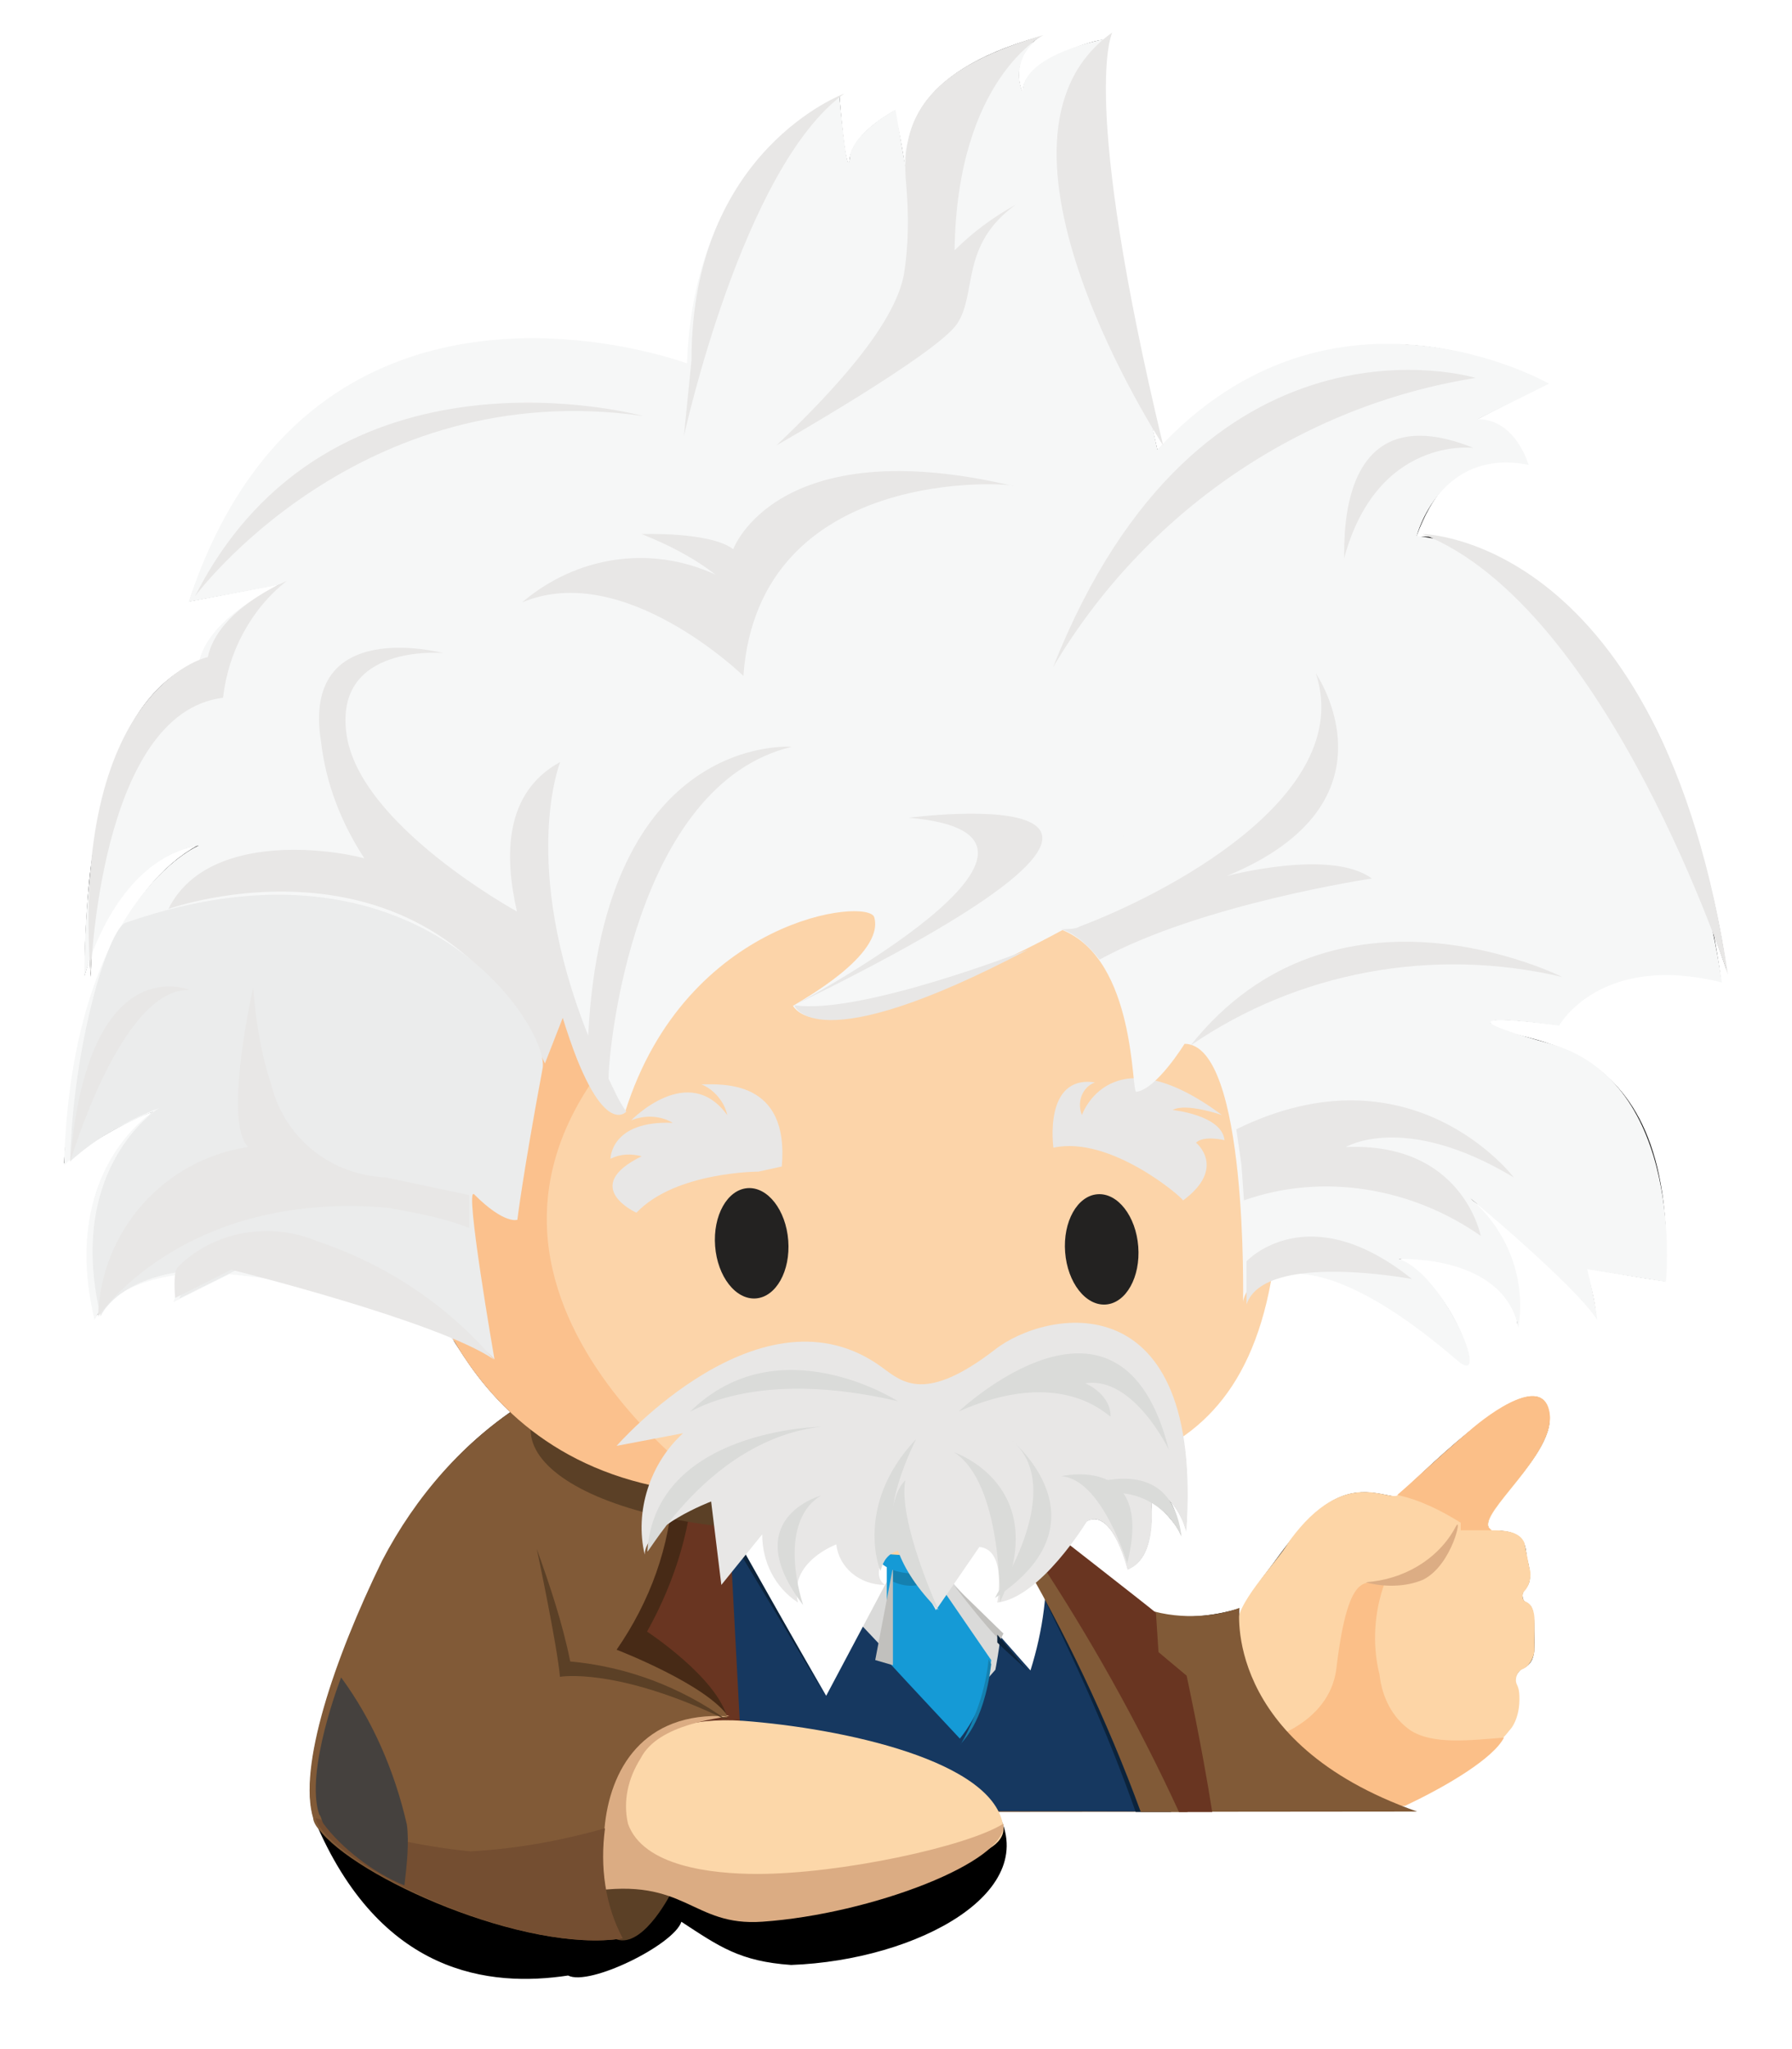 <svg xmlns="http://www.w3.org/2000/svg" xmlns:xlink="http://www.w3.org/1999/xlink" width="56" height="64" viewBox="0 0 56 64">
  <defs>
    <path id="einstein-leaning-left-b" d="M22.722,60.372 C21.121,60.26 20.482,59.8 19.293,59.023 C19.062,59.74 16.417,61.047 15.753,60.702 C13.314,61.069 9.878,60.702 7.831,55.845 C7.477,55.003 7.751,52.916 8.979,49.959 C10.124,47.11 11.504,44.826 13.948,43.107 C12.811,42.027 12.344,41.082 12.099,40.765 C8.96,39.177 5.593,38.792 5.226,38.714 C5.132,38.792 4.552,39.078 3.487,39.572 C3.491,39.255 3.491,38.997 3.487,38.796 C2.226,38.925 1.797,39.222 0.97,40.141 C0.538,38.012 0.51,35.596 2.786,33.725 C1.973,33.966 0.476,34.897 -8.74300632e-16,35.337 C0.342,30.124 1.91,26.645 4.192,25.398 C1.879,25.788 0.914,28.582 0.869,28.755 C0.857,28.89 0.847,29.14 0.838,29.505 L0.801,28.93 L0.642,29.472 C0.68,23.851 1.884,20.573 4.256,19.638 C4.523,18.806 5.359,18.006 6.765,17.238 L3.916,17.785 C4.911,14.773 7.019,12.31 10.239,10.395 C14.787,8.679 19.387,10.372 19.512,10.469 C19.62,6.474 21.194,3.653 24.232,2.007 C24.336,3.289 24.428,3.984 24.509,4.093 C24.629,4.255 24.217,3.448 25.956,2.457 C25.963,2.52 26.18,3.461 26.282,4.218 C26.376,3.283 26.372,1.296 30.499,0.143 C29.992,0.495 29.914,0.824 29.896,0.911 C29.767,1.376 29.872,1.717 29.992,1.976 C29.721,0.951 32.333,0.195 32.497,0.245 C32.606,0.151 32.664,0.117 32.718,0.075 C32.504,0.687 32.017,3.524 34.311,12.83 C34.18,12.601 34.077,12.434 34.001,12.327 C34.07,12.626 34.126,12.872 34.17,13.064 C39.667,7.483 45.346,10.55 46.34,10.981 C46.096,11.107 45.367,11.48 44.151,12.098 C44.899,12.197 45.402,12.639 45.662,13.426 C44.952,13.403 43.267,12.996 42.259,15.766 C44.236,15.612 48.197,17.801 50.23,22.846 C51.528,26.069 51.899,28.91 51.958,29.303 C51.798,28.834 51.662,28.453 51.551,28.16 C51.711,29.055 51.785,29.552 51.775,29.651 C48.338,28.801 46.866,30.599 46.711,31.012 C46.058,30.931 44.54,30.755 44.559,30.917 C44.828,31.774 50.49,30.6 50.044,39.019 C49.204,38.898 48.688,38.798 47.58,38.617 C47.584,38.788 47.828,39.414 47.879,40.141 C47.599,39.647 45.128,37.2 44,36.488 C45.309,37.984 45.243,38.068 45.43,40.449 C45.323,38.686 42.647,38.134 41.7,38.33 C43.274,39.138 44.105,41.49 43.849,41.624 C43.593,41.758 40.172,37.852 37.681,38.983 C37.386,40.694 36.787,42.451 34.959,43.847 C34.97,43.963 35.175,44.832 35.062,46.772 C34.915,46.25 34.623,45.922 34.545,45.871 C34.683,46.061 34.773,46.315 34.902,46.938 C34.767,46.579 34.244,46.029 33.977,45.922 C34.061,47.663 33.48,47.876 33.249,48.011 C32.83,46.519 32.309,46.3 31.947,46.519 C31.901,46.593 31.489,47.186 31.359,47.356 C32.285,48.065 33.202,48.758 34.111,49.435 C34.989,49.558 35.858,49.494 36.718,49.242 C36.709,49.325 36.72,49.34 36.718,49.483 C36.792,49.313 36.984,48.881 37.681,47.972 C38.033,47.513 38.466,46.841 39.174,46.205 C40.199,45.33 40.979,45.642 41.645,45.756 C42.259,45.215 45.43,41.945 46.23,42.736 C47.266,44.057 43.849,46.33 44.611,46.81 C45.788,46.766 45.645,47.374 45.729,47.708 C45.997,48.708 45.516,48.53 45.583,48.895 C45.643,49.226 45.959,48.813 45.946,49.9 C45.995,50.735 45.918,50.977 45.522,51.145 C44.98,51.666 45.946,52.094 44.964,53.261 C43.161,54.359 37.975,54.476 29.408,53.61 C28.17,53.175 28.072,53.807 29.113,55.507 C30.674,58.057 26.683,60.226 22.722,60.372 Z"/>
    <filter id="einstein-leaning-left-a" width="108.7%" height="107.4%" x="-4.3%" y="-3.7%" filterUnits="objectBoundingBox">
      <feOffset in="SourceAlpha" result="shadowOffsetOuter1"/>
      <feGaussianBlur in="shadowOffsetOuter1" result="shadowBlurOuter1" stdDeviation=".75"/>
      <feColorMatrix in="shadowBlurOuter1" values="0 0 0 0 0   0 0 0 0 0   0 0 0 0 0  0 0 0 0.599 0"/>
    </filter>
  </defs>
  <g fill="none" fill-rule="evenodd" transform="translate(2 1)">
    <use fill="#000" filter="url(#einstein-leaning-left-a)" xlink:href="#einstein-leaning-left-b"/>
    <g fill-rule="nonzero" transform="matrix(-1 0 0 1 52 .015)">
      <path fill="#FDD5A6" d="M12.351,55.388 C13.455,54.914 14.401,53.572 15.032,51.124 C15.189,50.73 15.268,50.256 15.347,49.861 C15.426,49.072 14.165,47.887 13.692,47.098 C11.957,44.729 10.617,45.914 10.302,45.677 C9.75,45.203 9.198,44.65 8.095,43.703 C7.385,43.071 5.73,41.887 5.572,43.15 C5.414,44.414 7.779,46.23 7.464,46.703 L7.385,46.782 C7.07,46.782 6.518,46.782 6.36,47.177 L6.203,47.966 C6.124,48.203 6.203,48.519 6.36,48.677 C6.439,48.756 6.439,48.914 6.36,48.993 L6.36,48.993 C6.124,49.072 6.045,49.309 6.045,49.624 L6.045,50.493 C6.045,50.73 6.203,51.045 6.439,51.124 C6.597,51.203 6.676,51.44 6.597,51.598 C6.518,51.756 6.518,51.914 6.518,52.072 C6.518,52.388 6.597,52.703 6.755,52.94 C7.622,54.046 8.883,54.914 10.223,55.309"/>
      <path fill="#FBBF88" d="M10.336,45.677 C9.78,45.203 9.224,44.65 8.113,43.703 C7.398,43.071 5.731,41.887 5.572,43.15 C5.413,44.414 7.795,46.23 7.478,46.703 L7.398,46.782 L8.351,46.782 C8.351,46.703 8.351,46.624 8.351,46.545 C8.986,46.151 9.621,45.835 10.336,45.677 Z M14.464,55.388 C14.623,54.677 14.623,53.967 14.464,53.335 C14.464,53.335 12.479,52.861 12.241,51.124 C11.844,47.73 11.209,48.519 10.733,48.44 C11.05,49.309 11.13,50.335 10.891,51.282 C10.812,51.993 10.494,52.625 9.939,53.019 C9.224,53.493 8.033,53.335 7.001,53.256 C7.319,53.888 8.748,54.756 10.097,55.388 L14.464,55.388 Z"/>
      <path fill="#815A37" d="M23.912,55.579 C22.446,49.754 21.368,47.027 20.68,47.399 C18.335,50.464 15.265,49.204 15.265,49.204 C15.265,49.204 15.828,53.415 9.714,55.566 L23.912,55.579 Z"/>
      <path fill="#DCAD84" d="M8.517,46.685 C8.284,46.217 8.595,47.857 9.53,48.325 C10.075,48.559 10.776,48.559 11.321,48.403 C10.153,48.325 9.062,47.7 8.517,46.685 Z"/>
      <path fill="#163860" d="M31.661,46.602 L21.701,48.181 C20.63,49.706 18.932,52.168 16.607,55.566 C22.493,55.549 25.896,55.549 26.818,55.566 L31.339,56.152 C31.58,51.495 31.661,46.602 31.661,46.602 Z"/>
      <path fill="#0C233B" d="M17.404,55.578 L19.99,49.945 L21.254,48.13 L21.619,48.416 C20.513,50.625 19.363,53.133 18.511,55.578 L17.404,55.578 Z"/>
      <polygon fill="#0C233B" points="25.69 52.905 25.69 52.905 25.137 53.458 25.137 53.458 25.137 53.458"/>
      <polygon fill="#0C233B" points="25.882 52.523 25.328 53.076 25.328 53.076 25.328 53.076"/>
      <polygon fill="#0C233B" points="24.73 53.86 24.73 53.86 24.177 54.413 24.177 54.413 24.177 54.413"/>
      <polygon fill="#0C233B" points="27.992 50.613 27.439 51.167 27.439 51.167 27.439 51.167"/>
      <polygon fill="#0C233B" points="26.841 51.759 26.841 51.759 26.288 52.313 26.288 52.313 26.288 52.313"/>
      <polygon fill="#0C233B" points="26.265 52.141 25.712 52.694 25.712 52.694 25.712 52.694"/>
      <polygon fill="#0C233B" points="23.793 54.413 23.793 53.86 23.793 53.86 23.793 53.86"/>
      <polygon fill="#0C233B" points="23.793 54.222 23.793 53.946 23.793 53.669 23.793 53.946"/>
      <polygon fill="#0C233B" points="23.793 53.84 23.793 53.287 23.793 53.287 23.793 53.287"/>
      <polygon fill="#0C233B" points="21.683 49.467 21.683 49.467 21.683 49.467 21.683 50.021 21.683 50.021 21.683 50.021"/>
      <polygon fill="#0C233B" points="21.683 49.085 21.683 49.085 21.683 49.085 21.683 49.639 21.683 49.639 21.683 49.639"/>
      <polygon fill="#0C233B" points="22.066 50.613 22.066 50.613 22.066 51.167 22.066 51.167 22.066 51.167"/>
      <polygon fill="#0C233B" points="21.683 49.849 21.683 49.849 21.683 49.849 21.683 49.849 21.683 50.403 21.683 50.403 21.683 50.403"/>
      <polygon fill="#0C233B" points="21.875 50.231 21.875 50.231 21.875 50.785 21.875 50.785 21.875 50.785"/>
      <polygon fill="#0C233B" points="21.875 50.04 21.875 50.04 21.875 50.04 21.875 50.04 21.875 50.594 21.875 50.594 21.875 50.594"/>
      <polygon fill="#0C233B" points="22.066 50.804 22.066 50.804 22.066 51.358 22.066 51.358 22.066 51.358"/>
      <polygon fill="#0C233B" points="22.066 50.995 22.066 50.995 22.066 51.549 22.066 51.549 22.066 51.549"/>
      <polygon fill="#0C233B" points="22.834 52.905 22.834 52.905 23.387 53.458 23.387 53.458 23.387 53.458"/>
      <polygon fill="#0C233B" points="23.218 53.287 23.218 53.287 23.771 53.84 23.771 53.84 23.771 53.84"/>
      <polygon fill="#0C233B" points="22.642 52.714 22.642 52.714 23.195 53.267 23.195 53.267 23.195 53.267"/>
      <polygon fill="#0C233B" points="23.026 53.096 23.026 53.096 23.026 53.096 23.579 53.649 23.579 53.649 23.579 53.649"/>
      <polygon fill="#0C233B" points="22.45 51.759 22.45 51.759 23.003 52.313 23.003 52.313 23.003 52.313"/>
      <polygon fill="#0C233B" points="22.258 51.568 22.258 51.568 22.811 52.122 22.811 52.122 22.811 52.122"/>
      <polygon fill="#0C233B" points="22.258 51.377 22.258 51.377 22.811 51.931 22.811 51.931 22.811 51.931"/>
      <polygon fill="#0C233B" points="22.45 52.141 22.45 52.141 23.003 52.694 23.003 52.694 23.003 52.694"/>
      <polygon fill="#0C233B" points="22.642 52.332 22.642 52.332 23.195 52.885 23.195 52.885 23.195 52.885"/>
      <path fill="#DADAD9" d="M27.771,49.011 L24.276,52.714 L22.895,51.138 C22.895,51.138 22.326,48.381 22.895,47.041 L23.22,46.411 L28.015,46.963 L27.771,49.011 Z"/>
      <path fill="#FFF" d="M30.416,44.501 L31.852,44.501 L31.693,45.848 L28.182,51.95 L25.867,47.592 L25.309,47.195 L21.798,51.158 C21.399,49.89 21.239,48.622 21.319,47.354 C21.399,46.561 21.319,45.928 21.877,45.611 C21.957,45.611 26.985,48.939 30.416,44.501 Z"/>
      <path fill="#159AD6" d="M25.146,47.748 L23.026,50.834 C23.107,51.704 23.434,52.575 24.004,53.287 C24.004,53.287 25.635,51.546 26.288,50.834 L26.288,47.748 L25.146,47.748 Z"/>
      <path fill="#1580AF" d="M24.753,48.235 C25.148,48.531 25.622,48.605 26.096,48.383 L26.096,48.013 L24.99,47.939 L24.753,48.235 Z"/>
      <path fill="#815A37" d="M16.886,55.579 C17.862,52.774 19.816,48.526 21.77,46.602 L22.258,47.323 C20.712,49.968 19.409,52.693 18.351,55.579 L16.886,55.579 Z"/>
      <polygon fill="#C1C0BD" points="26.096 47.939 26.649 50.834 26.096 50.995"/>
      <path fill="#815A37" d="M31.854,44.213 C31.854,44.213 37.46,42.636 37.701,42.793 C37.941,47.288 38.742,51.703 40.103,55.961 L30.893,55.961 C31.293,50.52 31.854,44.213 31.854,44.213 Z"/>
      <path fill="#472A16" d="M31.772,45.614 L32.972,45.456 C33.052,47.273 33.691,49.01 34.731,50.511 C34.731,50.511 31.852,51.617 31.213,52.644 L33.931,52.328 C33.531,53.591 33.132,54.776 32.572,55.961 L30.893,55.961 L31.772,45.614 Z"/>
      <path fill="#693521" d="M31.268,45.488 L32.321,44.692 C32.321,46.523 32.889,48.353 33.78,49.945 C33.78,49.945 31.592,51.377 31.268,52.65 L34.347,52.173 C33.537,53.446 32.889,54.799 32.24,56.152 L30.701,56.152 L31.268,45.488 Z"/>
      <path fill="#C1C0BD" d="M22.727,50.231 C23.154,49.857 24.177,48.512 24.177,48.512 L22.642,50.007 C22.727,50.156 22.727,50.231 22.727,50.231 Z"/>
      <polygon fill="#0C233B" points="31.085 47.142 28.207 51.95 31.007 46.984"/>
      <path fill="#1580AF" d="M23.026,50.966 L23.106,50.804 C23.186,51.695 23.506,52.668 23.985,53.478 C23.985,53.397 23.266,52.911 23.026,50.966 Z"/>
      <path fill="#0C233B" d="M22.834,50.286 C22.594,50.531 22.114,50.94 21.875,51.186 L22.834,50.04 L22.834,50.286 Z"/>
      <path fill="#159AD6" d="M26.672,47.366 C26.672,47.824 26.126,48.13 25.424,48.13 C24.723,48.13 24.177,47.748 24.177,47.366 C24.177,46.679 24.723,46.602 25.424,46.602 C26.126,46.602 26.672,46.679 26.672,47.366 Z"/>
      <path fill="#5B4026" d="M34.657,59.579 C33.83,59.738 33.004,58.064 33.004,58.064 L35.235,57.107 C35.318,57.107 35.483,59.419 34.657,59.579 Z"/>
      <path fill="#FCD7A9" d="M30.775,52.732 C27.696,52.964 22.88,53.972 22.644,56.066 L22.644,56.066 C22.486,58.159 34.328,57.616 34.328,57.616 C34.486,57.151 34.644,56.608 34.723,56.066 C34.802,54.593 34.328,52.499 30.775,52.732 Z"/>
      <polygon fill="#DBAC83" points="22.642 55.961 22.642 56.514 22.642 56.514"/>
      <path fill="#DBAC83" d="M31.206,52.57 C31.468,52.667 33.425,52.806 33.98,53.905 C34.376,54.532 34.535,55.239 34.376,55.945 C33.901,57.279 31.761,57.514 30.334,57.514 C27.719,57.514 23.756,56.651 22.646,55.945 L22.646,55.945 C22.488,57.122 26.768,58.77 30.176,59.006 C32.395,59.163 32.553,57.593 35.565,58.064 C35.803,57.358 35.882,56.651 35.882,55.945 C35.803,54.297 35.01,52.178 31.206,52.57 Z"/>
      <path fill="#815A37" d="M35.11,56.099 C35.269,57.295 35.11,58.491 34.551,59.527 C37.585,60.006 42.935,57.614 44.053,56.099 C44.133,56.019 44.212,55.859 44.212,55.78 C44.692,54.185 43.574,50.836 42.057,47.726 C41.018,45.733 39.501,43.978 37.585,42.782 L36.227,51.235 C32.235,51.713 31.277,52.59 31.277,52.59 C33.912,52.431 34.95,54.265 35.11,56.099 Z"/>
      <path fill="#5B4026" d="M37.225,47.366 C37.225,47.366 36.582,50.399 36.502,51.357 C36.502,51.357 34.733,51.038 31.277,52.714 C32.724,51.676 34.412,51.038 36.18,50.878 C36.421,49.681 36.823,48.484 37.225,47.366 Z"/>
      <path fill="#FDD5A6" d="M30.541,42.973 L30.701,44.868 C29.499,46.684 27.495,47.631 25.33,47.553 C23.887,47.474 21.963,46.921 21.803,46.131 C21.643,45.5 21.643,44.868 21.803,44.237 L30.541,42.973 Z"/>
      <path fill="#CDAD87" d="M29.775,45.67 C27.003,46.454 24.071,46.375 21.299,45.592 L21.378,44.417 L29.934,43.164 L29.775,45.67 Z"/>
      <ellipse cx="29.07" cy="43.642" fill="#5B4026" rx="8.347" ry="3.151"/>
      <path fill="#F6F7F7" d="M15.289,39.735 C13.621,37.12 9.568,40.528 8.456,41.479 C7.343,42.43 8.853,38.784 10.283,38.309 C10.283,38.309 7.025,38.15 6.549,40.449 C6.31,38.943 6.867,37.437 8.058,36.407 C8.058,36.407 4.801,39.101 4.085,40.211 C4.165,39.498 4.403,38.626 4.403,38.626 L1.94,39.022 C1.94,39.022 1.304,32.762 5.595,31.573 C9.886,30.384 5.277,31.018 5.277,31.018 C5.277,31.018 4.006,28.72 0.192,29.671 C0.192,29.671 1.861,16.674 9.727,15.723 C9.727,15.723 9.012,12.95 6.231,13.505 C6.231,13.505 6.628,12.078 7.82,12.078 L5.595,10.969 C5.595,10.969 12.349,7.086 17.832,13.029 C17.832,13.029 19.739,4.312 19.739,3.202 C19.739,2.093 19.819,0.825 19.421,0.191 C19.421,0.191 22.043,0.666 22.043,1.855 C22.282,1.3 22.123,0.666 21.646,0.27 C21.646,0.27 26.096,2.093 25.699,4.233 L26.016,2.41 C26.016,2.41 27.367,3.123 27.447,3.916 C27.526,4.708 27.765,2.014 27.765,2.014 C27.765,2.014 32.294,3.757 32.532,10.335 C32.532,10.335 44.213,5.976 48.106,17.784 L45.166,17.229 C45.166,17.229 47.471,18.18 47.789,19.686 C47.789,19.686 51.364,20.637 51.364,29.512 C51.364,29.512 50.49,25.867 47.789,25.392 C47.789,25.392 51.762,27.056 52,35.377 C51.205,34.664 50.252,34.109 49.219,33.713 C49.219,33.713 52.159,35.535 51.046,40.211 C51.046,40.211 50.57,39.022 48.265,38.784 L48.583,39.656 L46.835,38.784 C46.835,38.784 41.193,39.26 39.763,40.924 C39.763,40.924 39.525,38.705 37.777,39.815 L15.289,39.735 Z"/>
      <path fill="#FCD4A9" d="M41.225,35.697 C40.828,40.587 37.574,45.635 30.83,45.398 C29.401,45.398 28.052,45.713 26.545,45.635 C20.593,45.161 14.801,45.95 14.086,37.511 C14.086,37.353 14.007,37.274 13.928,37.116 C13.531,36.012 13.372,34.75 13.452,33.567 C13.928,27.494 20.831,22.919 28.528,23.55 C29.877,23.629 31.226,23.945 32.575,24.339 C38.051,26.153 41.621,30.728 41.225,35.697 Z"/>
      <path fill="#FBC18D" d="M22.45,24.177 C24.451,23.62 26.451,23.381 28.532,23.54 C29.893,23.62 31.253,23.938 32.613,24.336 C38.215,26.244 41.816,30.856 41.416,35.787 C41.256,38.013 39.656,45.329 31.493,45.647 C31.493,45.647 42.537,38.252 33.094,30.141 C29.893,27.516 26.291,25.528 22.45,24.177 Z"/>
      <path fill="#E8E7E6" d="M21.081,34.831 C21.081,34.831 21.405,32.555 19.785,32.791 C20.19,32.947 20.352,33.418 20.19,33.811 C20.19,33.811 19.298,31.221 15.815,33.811 C15.815,33.811 16.949,33.418 17.354,33.654 C17.354,33.654 15.815,33.811 15.734,34.596 C15.734,34.596 16.382,34.439 16.625,34.674 C16.625,34.674 15.653,35.459 17.03,36.48 C17.03,36.401 19.298,34.439 21.081,34.831 Z"/>
      <ellipse cx="19.572" cy="38.007" fill="#232221" rx="1.727" ry="1.146" transform="rotate(-85.63 19.572 38.007)"/>
      <ellipse cx="30.509" cy="37.816" fill="#232221" rx="1.727" ry="1.146" transform="rotate(-85.63 30.51 37.816)"/>
      <path fill="#E8E7E6" d="M30.299,35.579 C30.299,35.579 32.895,35.579 34.111,36.862 C34.111,36.862 35.896,36.06 33.949,35.098 C34.274,35.017 34.598,35.017 34.923,35.178 C34.923,35.178 34.923,33.975 32.976,34.055 C33.381,33.815 33.868,33.815 34.274,33.975 C34.274,33.975 32.489,32.131 31.273,33.815 C31.354,33.414 31.678,33.013 32.084,32.852 C31.435,32.852 29.326,32.692 29.569,35.418 L30.299,35.579 Z"/>
      <path fill="#744E31" d="M35.094,56.09 C35.252,57.289 35.094,58.488 34.539,59.527 C37.552,60.007 42.864,57.609 43.974,56.09 C44.054,56.01 44.133,55.85 44.133,55.77 C42.547,56.249 40.961,56.649 39.296,56.809 C37.869,56.729 36.521,56.489 35.094,56.09 Z"/>
      <path fill="#693521" d="M17.157,55.579 C18.437,52.796 19.956,50.095 21.635,47.557 C21.954,47.23 21.954,46.739 21.635,46.411 C21.635,46.411 17.957,49.276 17.877,49.358 L17.797,50.586 L16.918,51.322 C16.918,51.322 16.438,53.532 16.118,55.579"/>
      <path fill="#E8E7E6" d="M22.916,41.144 C21.32,39.881 16.371,38.934 16.929,46.829 C16.929,46.829 17.249,45.565 18.047,45.644 C18.047,45.644 17.728,47.618 18.765,48.013 C18.765,48.013 19.244,46.039 20.043,46.513 C20.043,46.513 21.479,48.881 22.837,49.039 C22.837,49.039 22.517,47.381 23.395,47.302 L24.752,49.276 L26.03,47.065 C26.03,47.065 26.908,48.092 26.349,48.487 C27.147,48.487 27.786,47.934 27.866,47.223 C27.866,47.223 29.382,47.776 29.063,49.039 C29.781,48.565 30.181,47.776 30.181,46.908 L31.458,48.487 L31.777,45.881 C31.777,45.881 33.853,46.671 33.853,47.539 C34.172,46.197 33.693,44.697 32.655,43.749 L34.731,44.144 C34.731,44.144 30.181,38.934 26.429,41.697 C25.79,42.17 25.072,42.802 22.916,41.144 Z"/>
      <path fill="#DADBD9" d="M28.342,43.546 C28.342,43.546 33.532,43.626 33.771,47.446 C33.691,47.446 31.775,43.944 28.342,43.546 Z M22.754,49.037 C22.754,49.037 22.674,45.297 24.191,44.342 C24.191,44.342 21.077,45.377 22.754,49.037 Z M28.901,49.117 C28.901,49.117 29.779,46.57 28.342,45.695 C28.342,45.695 30.977,46.411 28.901,49.117 Z M24.67,49.276 C24.67,49.276 25.947,46.491 25.708,45.217 C25.947,45.456 26.027,45.775 26.107,46.093 C26.187,46.809 26.027,47.923 24.67,49.276 Z"/>
      <path fill="#DADBD9" d="M25.368,43.928 C25.368,43.928 26.639,46.411 25.845,47.032 L25.924,47.42 C26.242,47.497 26.401,47.73 26.48,48.041 C26.48,48.118 27.354,46.023 25.368,43.928 Z M22.826,48.739 C22.826,48.739 20.602,45.402 22.429,43.928 C22.429,43.928 19.251,46.489 22.906,48.894 L22.826,48.739 Z M18.775,47.808 C18.775,47.808 19.569,45.17 20.84,45.092 C20.84,45.092 17.901,44.394 18.775,47.808 Z"/>
      <path fill="#DADBD9" d="M17.077,46.984 C17.473,46.105 18.344,45.546 19.293,45.626 L19.926,45.306 C19.847,45.386 17.394,44.348 17.077,46.984 Z M24.041,43.07 C24.041,43.07 18.977,38.276 17.473,44.268 C17.473,44.268 18.581,41.951 20.084,42.191 C20.084,42.191 19.293,42.51 19.293,43.229 C19.372,43.229 20.796,41.632 24.041,43.07 Z M25.94,42.75 C25.94,42.75 29.659,40.353 32.428,43.07 C32.349,43.07 30.371,41.711 25.94,42.75 Z"/>
      <path fill="#F6F7F7" d="M15.155,39.642 C15.155,39.642 14.996,31.587 16.983,31.587 C16.983,31.587 17.857,33.008 18.493,33.087 C18.652,33.087 18.493,28.981 20.797,28.033 C20.797,28.033 28.108,32.061 29.221,30.402 C28.982,30.245 26.36,28.823 26.678,27.639 C26.837,27.007 32.558,27.639 34.466,33.719 C34.863,34.035 35.817,32.851 36.214,31.271 C36.85,28.349 37.883,36.72 37.883,36.878 C37.883,37.036 38.677,36.72 39.313,36.009 C39.949,35.299 38.995,40.511 38.757,41.063 C40.187,40.116 41.22,40.116 41.777,36.009 C42.254,32.298 39.472,27.323 36.373,25.269 C33.83,23.611 28.029,22.269 20.797,24.401 C12.135,26.928 13.248,34.43 13.327,35.614 C13.486,37.668 15.076,39.01 15.155,39.642 Z"/>
      <path fill="#E8E7E6" d="M15.046,38.379 C15.046,38.379 13.137,36.317 9.875,38.934 C9.875,38.934 14.489,38.062 15.046,39.726 L15.046,38.379 Z M6.692,35.762 C10.114,33.701 11.943,34.811 11.943,34.811 C8.284,34.653 7.727,37.586 7.727,37.586 C9.875,36.08 12.66,35.604 15.126,36.476 L15.205,35.366 L15.205,35.366 L15.365,34.256 C9.875,31.561 6.692,35.762 6.692,35.762 Z M5.181,29.499 C5.181,29.499 12.262,25.932 16.797,31.64 C13.455,29.341 9.238,28.548 5.181,29.499 Z M33.902,11.978 C33.902,11.978 43.688,9.283 47.905,17.607 C47.905,17.607 42.813,10.71 33.902,11.978 Z M51.167,29.499 C51.167,29.499 50.928,21.254 47.03,20.779 C46.871,19.351 46.155,18.004 45.041,17.132 C45.041,17.132 47.189,18.004 47.507,19.51 C47.587,19.51 51.804,20.541 51.167,29.499 Z M32.629,12.613 C32.629,12.613 30.799,4.209 27.617,1.91 C27.617,1.91 32.391,3.654 32.391,10.234 L32.629,12.613 Z M7.886,10.789 C7.886,10.789 16.478,8.173 21.093,19.827 C18.229,14.991 13.376,11.661 7.886,10.789 Z"/>
      <path fill="#E8E7E6" d="M7.951,12.975 C7.951,12.975 10.972,12.579 12.006,16.456 C11.926,16.456 12.483,11.155 7.951,12.975 Z M0,29.431 C0,29.431 3.737,17.959 9.541,15.665 C9.541,15.665 2.067,15.744 0,29.431 Z M20.274,27.928 C17.73,26.978 11.608,23.893 12.88,20.016 C12.88,20.016 10.097,24.051 15.663,26.345 C15.663,26.345 12.403,25.475 11.131,26.424 C11.131,26.424 16.458,27.216 19.638,28.956 C19.956,28.561 20.354,28.165 20.831,28.007 C20.751,28.007 20.354,28.007 20.274,27.928 Z M29.179,30.38 C29.179,30.38 19.161,25.079 25.601,24.526 C25.601,24.526 14.152,23.022 29.179,30.38 Z M29.179,30.38 C29.179,30.38 28.623,32.2 21.865,28.64 C21.865,28.64 27.112,30.697 29.179,30.38 Z M19.241,0 C19.241,0 20.274,1.978 17.651,12.896 C17.651,12.896 23.932,3.323 19.241,0 Z M30.769,20.095 C30.769,20.095 34.506,16.456 37.686,17.801 C36.017,16.377 33.711,15.981 31.644,16.931 C32.359,16.377 33.155,15.981 33.95,15.665 C33.95,15.665 31.803,15.586 31.087,16.139 C31.087,16.139 29.736,12.421 22.342,14.162 C22.342,14.082 30.292,13.45 30.769,20.095 Z M42.616,25.792 C43.332,24.684 43.809,23.497 43.968,22.152 C44.604,18.196 40.151,19.383 40.151,19.383 C40.151,19.383 43.57,19.067 43.172,21.915 C42.775,24.763 37.846,27.453 37.846,27.453 C38.243,25.712 38.243,23.735 36.494,22.785 C36.494,22.785 37.766,25.95 35.619,31.33 C35.142,21.836 29.259,22.31 29.259,22.31 C34.188,23.497 34.983,31.725 34.983,32.675 C34.824,32.991 34.665,33.387 34.427,33.703 C34.427,33.703 35.222,34.652 36.414,30.776 L36.971,32.2 C40.549,24.447 48.738,27.374 48.738,27.374 C47.545,25 43.809,25.475 42.616,25.792 Z M29.736,12.896 C27.987,11.234 26.078,9.177 25.76,7.595 C25.601,6.646 25.601,5.696 25.681,4.747 C25.919,2.373 24.647,1.028 21.387,0.079 C21.387,0.079 24.091,1.424 24.17,6.804 C23.614,6.25 22.978,5.775 22.262,5.38 C24.011,6.646 23.455,8.149 24.091,9.098 C24.727,10.048 29.736,12.896 29.736,12.896 Z"/>
      <path fill="#EBECEC" d="M50.061,27.801 C50.617,27.959 51.729,31.688 51.808,35.258 C51.014,34.544 50.061,33.988 49.029,33.592 C49.029,33.592 51.967,35.416 50.855,40.097 C50.855,40.097 50.379,38.907 48.076,38.669 L48.393,39.541 L46.646,38.669 C46.646,38.669 40.055,39.7 38.547,41.445 C38.547,41.445 39.499,35.972 39.182,36.289 C38.229,37.241 37.832,37.082 37.832,37.082 C37.832,37.082 37.673,35.734 37.038,32.322 C36.879,31.053 40.929,24.627 50.061,27.801 Z"/>
      <path fill="#E8E7E6" d="M44.065,37.761 C45.579,37.12 47.331,37.441 48.447,38.562 C48.606,38.722 48.526,39.523 48.526,39.523 L46.774,38.642 C46.774,38.642 40.321,40.244 38.568,41.445 C40.002,39.763 41.914,38.482 44.065,37.761 Z"/>
      <path fill="#E8E7E6" d="M41.957,35.758 C43.705,35.679 45.135,34.492 45.532,32.831 C45.85,31.882 46.009,30.854 46.088,29.825 C46.088,29.825 47.042,34.018 46.247,34.809 C48.869,35.204 50.855,37.419 50.934,40.108 C50.934,40.108 48.313,36.153 41.878,36.707 C41.004,36.865 40.13,37.024 39.336,37.34 L39.336,36.312 L41.957,35.758 Z M51.808,35.283 C51.808,35.283 50.219,29.825 48.074,29.905 C48.074,29.905 51.252,28.56 51.808,35.283 Z"/>
      <path fill="#45413E" d="M43.34,51.377 C42.351,52.723 41.667,54.307 41.286,55.97 C41.21,56.524 41.286,57.237 41.362,57.871 C42.351,57.475 43.34,56.683 43.873,55.97 C43.949,55.891 43.949,55.733 44.025,55.653 C44.482,54.307 43.34,51.377 43.34,51.377 Z"/>
    </g>
  </g>
</svg>
